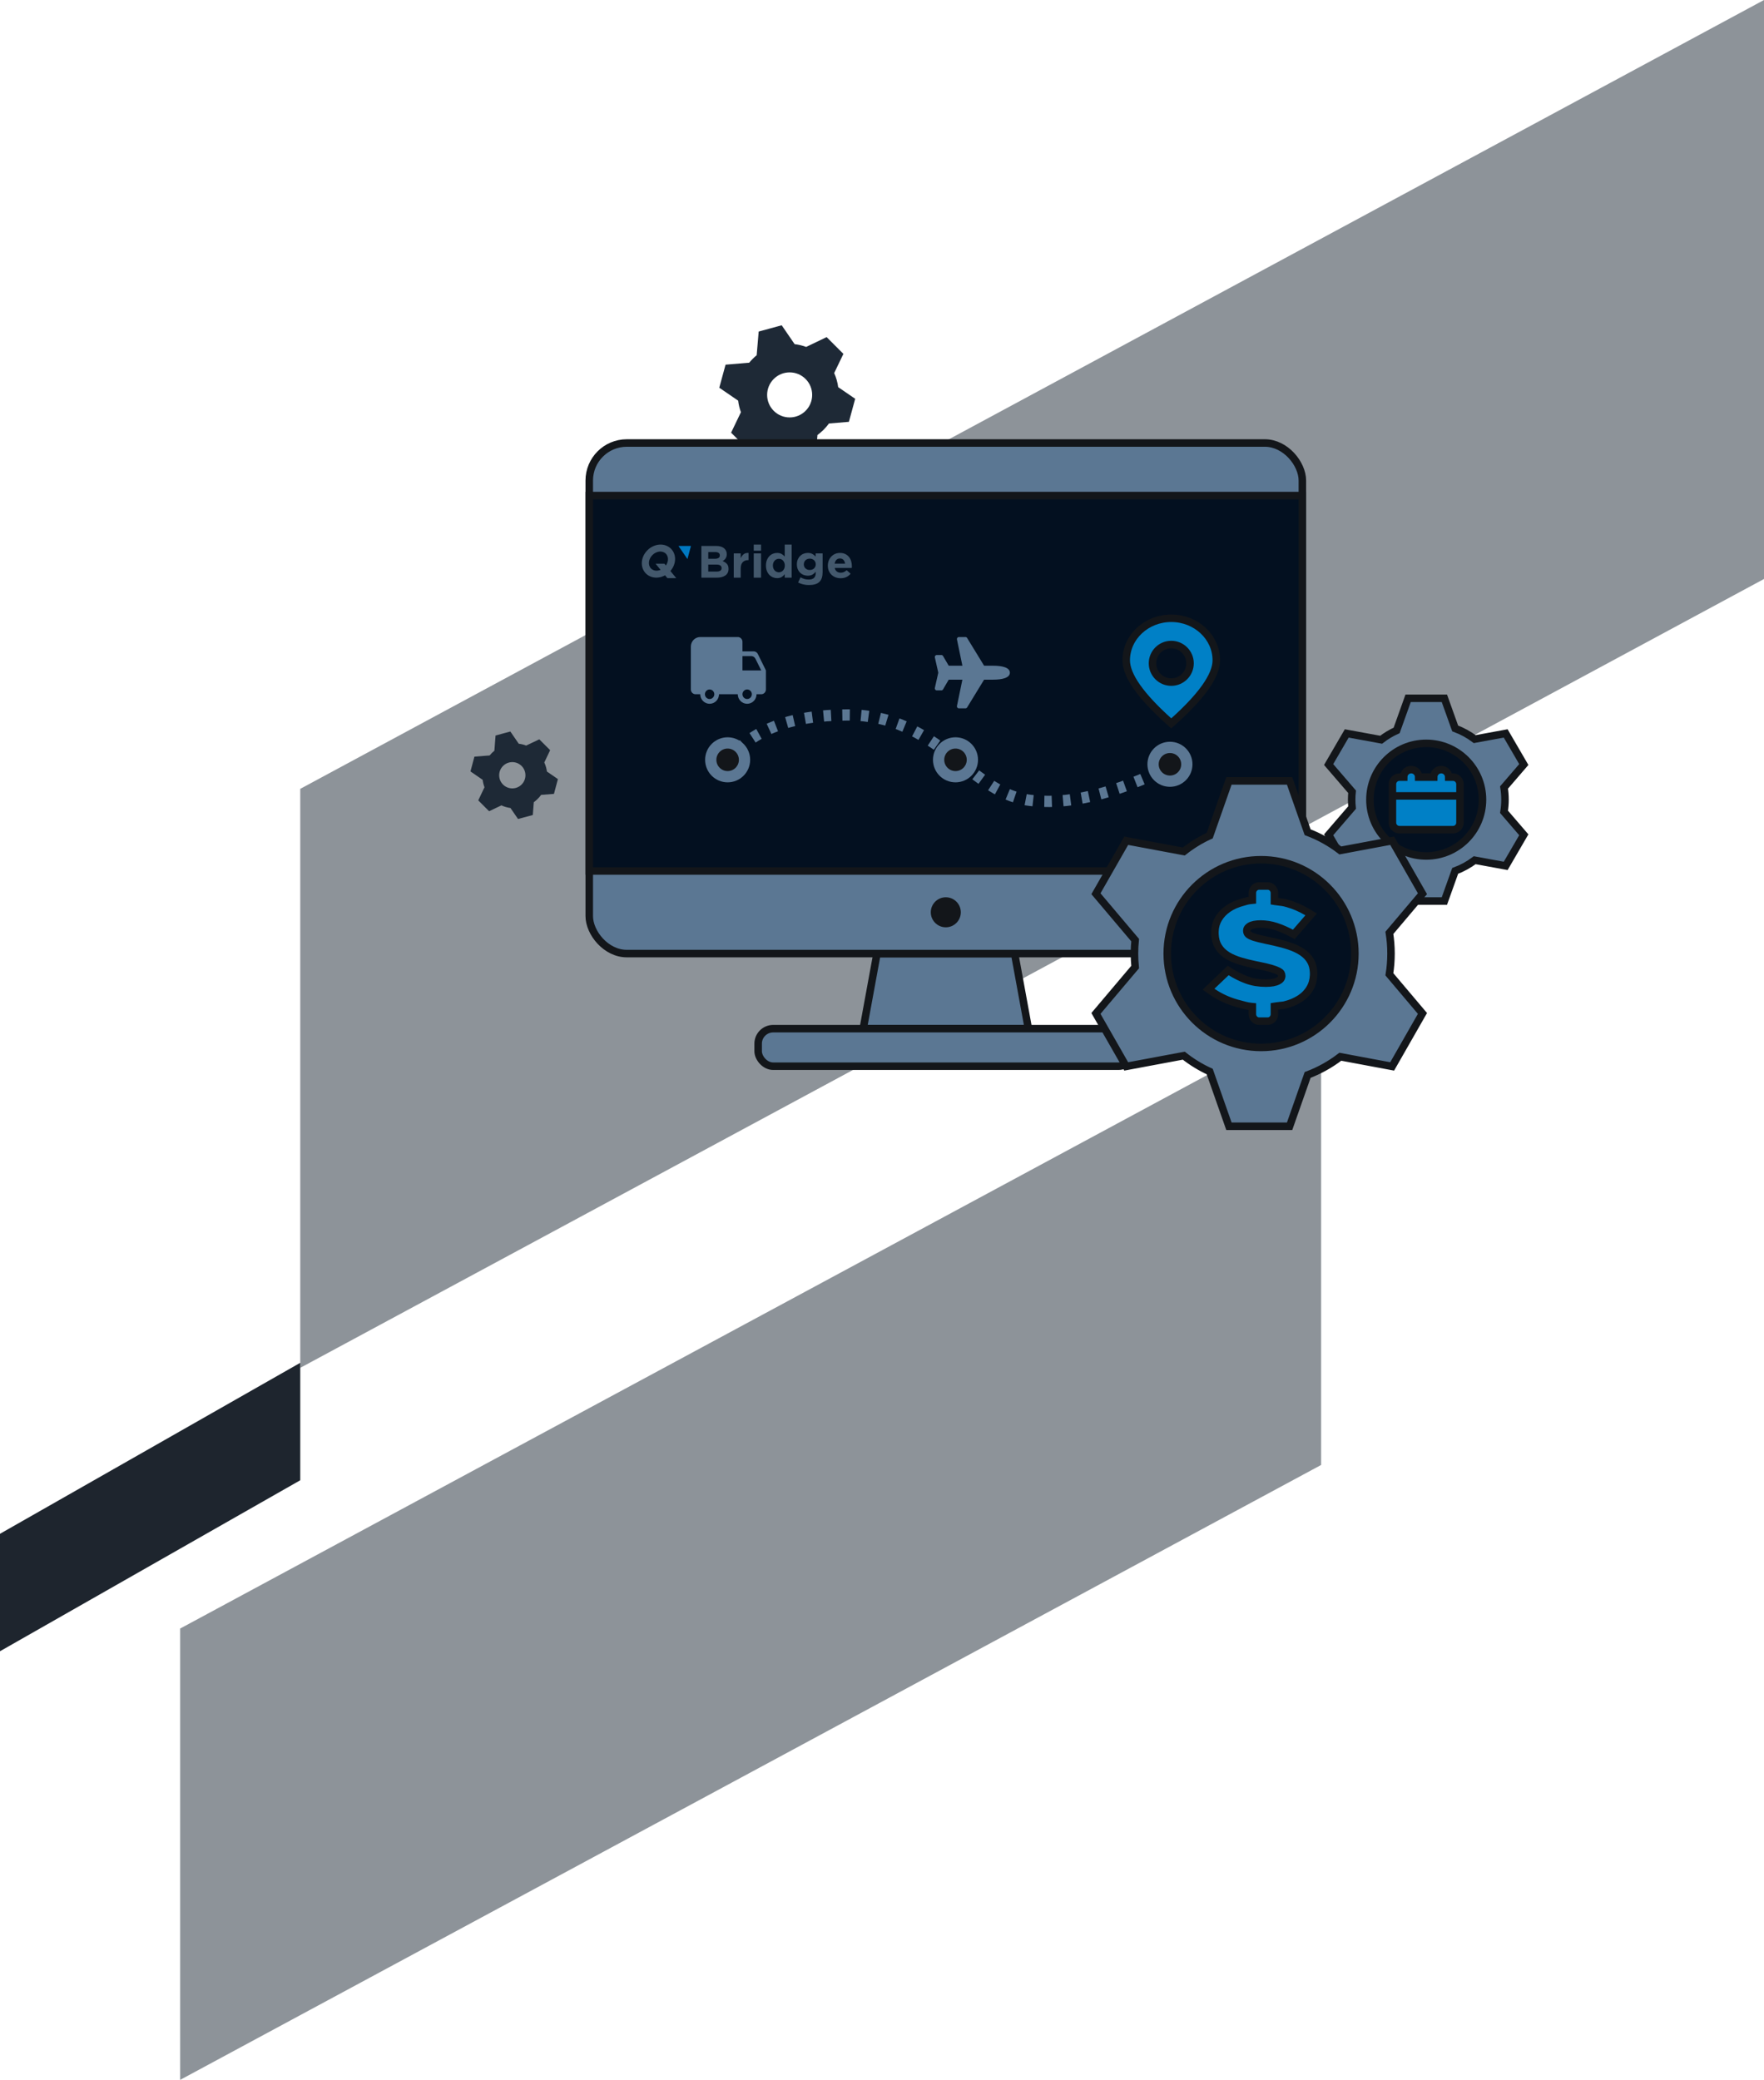 <svg xmlns="http://www.w3.org/2000/svg" width="470" height="554" viewBox="0 0 470 554">
    <defs>
        <filter id="7nnuxa8fga" width="109.5%" height="110.8%" x="-4.7%" y="-5.4%" filterUnits="objectBoundingBox">
            <feOffset dx="-4" dy="3" in="SourceAlpha" result="shadowOffsetOuter1"/>
            <feColorMatrix in="shadowOffsetOuter1" result="shadowMatrixOuter1" values="0 0 0 0 0 0 0 0 0 0 0 0 0 0 0 0 0 0 0.2 0"/>
            <feMerge>
                <feMergeNode in="shadowMatrixOuter1"/>
                <feMergeNode in="SourceGraphic"/>
            </feMerge>
        </filter>
        <filter id="q6610gmsxb" width="138.5%" height="133.3%" x="-19.2%" y="-16.7%" filterUnits="objectBoundingBox">
            <feOffset dx="-4" dy="3" in="SourceAlpha" result="shadowOffsetOuter1"/>
            <feColorMatrix in="shadowOffsetOuter1" result="shadowMatrixOuter1" values="0 0 0 0 0 0 0 0 0 0 0 0 0 0 0 0 0 0 0.2 0"/>
            <feMerge>
                <feMergeNode in="shadowMatrixOuter1"/>
                <feMergeNode in="SourceGraphic"/>
            </feMerge>
        </filter>
        <filter id="qw56lqc84c" width="123%" height="119.6%" x="-11.5%" y="-9.8%" filterUnits="objectBoundingBox">
            <feOffset dx="-4" dy="3" in="SourceAlpha" result="shadowOffsetOuter1"/>
            <feColorMatrix in="shadowOffsetOuter1" result="shadowMatrixOuter1" values="0 0 0 0 0 0 0 0 0 0 0 0 0 0 0 0 0 0 0.2 0"/>
            <feMerge>
                <feMergeNode in="shadowMatrixOuter1"/>
                <feMergeNode in="SourceGraphic"/>
            </feMerge>
        </filter>
    </defs>
    <g fill="none" fill-rule="evenodd">
        <path fill="#1D2835" d="M0 0L304 163.786 304 284 0 120.214z" opacity=".5" transform="matrix(1 0 0 -1 48 554)"/>
        <path fill="#1D2835" d="M0 0L390 210.12 390 364.342 0 154.222z" opacity=".5" transform="matrix(1 0 0 -1 80 364.342)"/>
        <path fill="#1E252E" d="M0 45.545L80 0 80 31.287 0 76.832z" transform="translate(0 363)"/>
        <g>
            <path fill="#1E2936" d="M103.715 14.26l-2.455 5.11c.542 1.2.897 2.464 1.065 3.75l4.53 3.102-1.674 6.137-5.32.447c-.418.577-.887 1.128-1.407 1.648s-1.071.99-1.648 1.407l-.447 5.32-6.137 1.674-3.102-4.53c-1.286-.168-2.55-.523-3.75-1.065l-5.11 2.455-4.467-4.466 2.618-5.45c-.37-.997-.616-2.032-.738-3.08l-5.03-3.444 1.674-6.136 6.306-.53c.293-.36.607-.709.942-1.044.335-.335.684-.649 1.043-.942l.531-6.306 6.136-1.675 3.445 5.03c1.047.123 2.082.37 3.08.739l5.449-2.618 4.466 4.466zm-10.077 6.685c-2.343-2.343-6.142-2.343-8.485 0-2.344 2.344-2.344 6.143 0 8.486 2.343 2.343 6.142 2.343 8.485 0 2.343-2.343 2.343-6.142 0-8.486zM25.58 119.817l-1.557 3.276c.353.773.586 1.588.7 2.415l2.925 2.014-1.052 3.938-3.418.266c-.267.37-.566.722-.898 1.054-.332.332-.685.631-1.054.898l-.266 3.418-3.938 1.052-2.014-2.926c-.827-.113-1.642-.346-2.415-.7l-3.276 1.558-2.89-2.89 1.66-3.493c-.241-.643-.404-1.31-.487-1.983l-3.248-2.236 1.052-3.938 4.052-.315c.187-.23.388-.453.602-.667.214-.214.437-.415.667-.602l.315-4.052 3.938-1.052 2.236 3.248c.674.083 1.34.246 1.983.488l3.493-1.661 2.89 2.89zm-7.605 4.208c-1.367-1.367-3.583-1.367-4.95 0s-1.367 3.583 0 4.95 3.583 1.367 4.95 0 1.367-3.583 0-4.95z" transform="translate(121 80)"/>
            <g filter="url(#7nnuxa8fga)" transform="translate(121 80) translate(40 35)">
                <path fill="#5B7793" stroke="#13161A" stroke-width="2" d="M76.667 136L113.333 136 117 156 73 156z"/>
                <rect width="100" height="10" x="45" y="156" fill="#5B7793" stroke="#13161A" stroke-width="2" rx="4"/>
                <rect width="190" height="136" fill="#5B7793" stroke="#13161A" stroke-width="2" rx="10"/>
                <circle cx="95" cy="125" r="4" fill="#13161A"/>
                <path fill="#031020" stroke="#13161A" stroke-width="2" d="M0 14H190V114H0z"/>
                <g transform="translate(27.071 46.683)">
                    <path fill="#5B7793" d="M12.5 5c.69 0 1.25.569 1.25 1.27v2.54h2.977c.474 0 .907.271 1.118.701L20 13.89v5.08c0 .7-.56 1.27-1.25 1.27H17.5c0 1.402-1.12 2.539-2.5 2.539s-2.5-1.137-2.5-2.54h-5c0 1.403-1.12 2.54-2.5 2.54s-2.5-1.137-2.5-2.54H1.25c-.69 0-1.25-.568-1.25-1.27V7.54C0 6.137 1.12 5 2.5 5h10zM5 18.968c-.69 0-1.25.569-1.25 1.27 0 .701.56 1.27 1.25 1.27s1.25-.569 1.25-1.27c0-.701-.56-1.27-1.25-1.27zm11.25 1.27l-.008-.148c-.073-.632-.601-1.122-1.242-1.122-.638 0-1.165.486-1.24 1.114l-.01.156c0 .701.56 1.27 1.25 1.27s1.25-.569 1.25-1.27zm-.162-10.159H13.75v3.81h5l-1.546-3.112c-.19-.38-.551-.636-.96-.688l-.156-.01z"/>
                    <path stroke="#5B7793" stroke-dasharray="2 3" stroke-width="3" d="M9.4 38.85c5.79-8.734 16.62-13.1 32.492-13.1 23.808 0 32.141 20.245 47.616 22.627 10.317 1.588 23.08-1.39 38.288-8.932"/>
                    <path fill="#5B7793" d="M80.486 12.64h-2.352l-4.522-7.386c-.095-.158-.263-.254-.444-.254H71.41c-.34 0-.59.33-.504.668l1.442 6.972h-3.643l-1.515-2.591c-.094-.16-.263-.26-.446-.26H65.52c-.329 0-.575.31-.51.64l.916 4.071-.917 4.071c-.064.33.182.64.511.64h1.223c.183 0 .352-.1.446-.26l1.515-2.59h3.643l-1.442 6.97c-.086.339.163.669.504.669h1.758c.181 0 .349-.096.444-.254l4.522-7.386h2.352c2.493 0 4.514-.483 4.514-1.86 0-1.377-2.02-1.86-4.514-1.86z"/>
                    <circle cx="70.51" cy="37.704" r="4.5" fill="#13161A" stroke="#5B7793" stroke-width="3"/>
                    <circle cx="9.799" cy="37.704" r="4.5" fill="#13161A" stroke="#5B7793" stroke-width="3"/>
                    <circle cx="127.65" cy="38.895" r="4.5" fill="#13161A" stroke="#5B7793" stroke-width="3"/>
                    <path fill="#0080C6" stroke="#13161A" stroke-width="2" d="M128 0c6.627 0 12 5.014 12 11.2 0 4.124-4 9.724-12 16.8l-.593-.528C119.802 20.645 116 15.221 116 11.2 116 5.014 121.373 0 128 0zm0 7c-2.761 0-5 2.239-5 5s2.239 5 5 5 5-2.239 5-5-2.239-5-5-5z"/>
                </g>
                <g>
                    <path fill="#0079C2" d="M9.764 0.387L13.1 0.387 12.165 3.878z" transform="translate(14 27.033)"/>
                    <path fill="#43586C" d="M6.045 6.042c-1.087 1.091-2.688 1.253-3.576.362-.888-.892-.726-2.5.36-3.59C3.918 1.722 5.519 1.56 6.407 2.45c.887.892.726 2.5-.361 3.59M7.77 1.12C6.154-.486 3.351-.305 1.51 1.522-.332 3.349-.514 6.13 1.104 7.736 2.72 9.34 5.524 9.16 7.366 7.334c1.84-1.827 2.022-4.61.405-6.215" transform="translate(14 27.033)"/>
                    <path fill="#43586C" d="M6.823 8.967L9.188 8.967 6.03 5.119 3.665 5.119zM44.756 6.79c.227 0 .438-.037.633-.11.195-.072.363-.175.505-.307.142-.133.254-.292.335-.478.081-.185.122-.386.122-.604v-.024c0-.217-.04-.418-.122-.604-.081-.185-.193-.344-.335-.477-.142-.133-.31-.236-.505-.308-.195-.073-.406-.109-.633-.109-.227 0-.436.036-.627.109-.19.072-.357.175-.5.308-.141.133-.253.292-.334.477-.081.186-.122.387-.122.604v.024c0 .451.15.814.451 1.087.3.274.677.411 1.132.411m-.22 4.011c-.535 0-1.046-.059-1.533-.175-.487-.117-.937-.284-1.352-.501l.634-1.378c.34.186.683.33 1.028.435.345.105.737.157 1.175.157.633 0 1.102-.149 1.406-.447.305-.298.457-.737.457-1.317V7.26c-.276.33-.576.588-.901.774-.325.185-.735.277-1.23.277-.382 0-.747-.066-1.096-.199-.348-.133-.657-.328-.925-.586-.267-.258-.48-.574-.639-.948-.158-.375-.237-.803-.237-1.287v-.024c0-.483.08-.912.243-1.286.163-.375.378-.69.646-.949.268-.257.576-.453.925-.586.349-.133.71-.199 1.083-.199.504 0 .918.093 1.242.278.324.185.613.415.864.689v-.846h1.851V7.38c0 1.152-.276 2.001-.828 2.55-.309.305-.696.527-1.163.664-.467.137-1.016.205-1.65.205M19.935 7.212c.414 0 .738-.074.974-.223.235-.15.353-.38.353-.695V6.27c0-.282-.11-.505-.329-.67-.22-.166-.572-.248-1.06-.248h-2.166v1.86h2.228zm-.499-3.407c.414 0 .742-.07.986-.211.243-.14.365-.368.365-.683v-.024c0-.282-.105-.497-.316-.646-.212-.149-.516-.223-.913-.223h-1.85v1.787h1.728zM15.881.387h3.95c.98 0 1.721.25 2.223.749.39.386.584.865.584 1.437v.024c0 .242-.03.455-.091.64-.06.186-.141.353-.242.502-.1.15-.218.28-.351.393-.133.112-.276.21-.43.29.493.185.881.436 1.164.755.283.318.424.759.424 1.322v.025c0 .386-.074.724-.225 1.014-.15.29-.364.532-.644.725-.28.193-.616.338-1.008.435-.393.097-.829.145-1.307.145h-4.047V.387zM24.503 2.368h1.85v1.305c.187-.443.442-.798.767-1.064.325-.265.763-.386 1.315-.362v1.92h-.097c-.617 0-1.102.186-1.455.557-.353.37-.53.946-.53 1.727v2.392h-1.85V2.368zM29.826 8.843h1.948V2.368h-1.948v6.475zm0-7.188h1.948V.025h-1.948v1.63zM36.523 7.406c.22 0 .424-.043.615-.127.19-.085.357-.206.5-.363.141-.157.255-.346.34-.568.085-.221.128-.465.128-.73v-.025c0-.265-.043-.509-.128-.73-.085-.222-.199-.411-.34-.568-.143-.157-.31-.278-.5-.363-.19-.084-.395-.127-.615-.127-.219 0-.424.043-.614.127-.191.085-.36.206-.506.363-.146.157-.261.344-.347.561-.085.218-.127.464-.127.737v.024c0 .266.042.51.127.731.086.222.201.411.347.568.146.157.315.278.506.363.19.084.395.127.614.127m-.474 1.558c-.382 0-.751-.073-1.108-.218-.357-.145-.674-.36-.95-.646-.276-.286-.497-.636-.663-1.05-.167-.416-.25-.893-.25-1.433v-.024c0-.54.083-1.016.25-1.431.166-.415.385-.765.657-1.051.272-.286.586-.502.944-.647.357-.144.73-.217 1.12-.217.494 0 .902.097 1.223.29.32.193.59.419.81.677V.024h1.85v8.819h-1.85v-.93c-.228.306-.502.558-.822.755-.321.197-.725.296-1.211.296M54.17 5.098c-.058-.41-.204-.743-.439-.997-.235-.253-.548-.38-.937-.38-.39 0-.705.125-.944.374-.24.25-.395.584-.468 1.003h2.787zm-1.194 3.89c-.487 0-.94-.08-1.357-.242-.418-.16-.78-.39-1.084-.688-.304-.298-.541-.65-.712-1.057-.17-.407-.255-.86-.255-1.36v-.024c0-.458.079-.893.237-1.304.158-.411.38-.77.663-1.075.285-.306.623-.548 1.017-.725.393-.177.83-.266 1.309-.266.543 0 1.014.097 1.412.29.397.193.728.453.992.78.263.325.458.7.584 1.123.126.423.19.863.19 1.322 0 .073-.003.15-.007.23-.004.08-.01.165-.019.254h-4.54c.09.419.274.735.554.948.28.213.627.32 1.04.32.309 0 .585-.052.829-.157.243-.104.494-.274.754-.507l1.06.93c-.31.378-.682.675-1.12.888-.439.213-.954.32-1.547.32z" transform="translate(14 27.033)"/>
                </g>
            </g>
            <g filter="url(#q6610gmsxb)" transform="translate(121 80) translate(237 103)">
                <path fill="#5B7793" stroke="#13161A" stroke-width="2" d="M30.842 0l2.872 8.025c1.883.697 3.634 1.662 5.206 2.848l8.255-1.515L52 17.643l-5.268 6.117c.17 1.055.26 2.137.26 3.24 0 1.103-.09 2.185-.26 3.24L52 36.357l-4.825 8.285-8.255-1.515c-1.572 1.186-3.323 2.15-5.206 2.848L30.842 54h-9.66l-3.063-8.556c-1.479-.667-2.864-1.503-4.129-2.484l-9.165 1.682L0 36.357l6.246-7.252c-.072-.692-.109-1.394-.109-2.105 0-.71.037-1.413.11-2.105L0 17.643l4.825-8.285 9.165 1.682c1.265-.981 2.65-1.817 4.13-2.484L21.18 0h9.66zm-4.175 17.122c-5.155 0-9.334 4.128-9.334 9.22 0 5.091 4.179 9.219 9.334 9.219 5.154 0 9.333-4.128 9.333-9.22 0-5.091-4.179-9.219-9.333-9.219z"/>
                <circle cx="26" cy="27" r="15" fill="#031020" stroke="#13161A" stroke-width="2"/>
                <g>
                    <path fill="#0080C6" stroke="#13161A" stroke-width="2" d="M13 0c1.105 0 2 .895 2 2h1.125C17.161 2 18 2.84 18 3.875v10.25C18 15.161 17.16 16 16.125 16H1.875C.839 16 0 15.16 0 14.125V3.875C0 2.839.84 2 1.875 2H3c0-1.105.895-2 2-2s2 .895 2 2h4c0-1.105.895-2 2-2z" transform="translate(17 19)"/>
                    <path fill="#13161A" d="M0 6H18V8H0z" transform="translate(17 19)"/>
                </g>
            </g>
            <g stroke="#13161A" stroke-width="2" filter="url(#qw56lqc84c)" transform="translate(121 80) translate(175 125)">
                <path fill="#5B7793" d="M51.6 0l4.806 13.672c3.15 1.188 6.08 2.832 8.71 4.852l13.812-2.58L87 30.057l-8.814 10.421c.286 1.798.435 3.642.435 5.521 0 1.88-.149 3.723-.435 5.52L87 61.943l-8.072 14.115-13.812-2.581c-2.63 2.02-5.56 3.664-8.71 4.852L51.6 92H35.438l-5.123-14.577c-2.475-1.136-4.792-2.56-6.909-4.232L8.072 76.057 0 61.942l10.45-12.355c-.12-1.18-.182-2.376-.182-3.587 0-1.211.062-2.408.182-3.587L0 30.058l8.072-14.115 15.334 2.866c2.118-1.671 4.435-3.096 6.91-4.232L35.438 0H51.6z"/>
                <circle cx="44" cy="46" r="25" fill="#031020"/>
                <path fill="#0080C6" d="M43.486 28l-.173.009c-.914.09-1.629.885-1.629 1.853l-.001 1.92-.475.05c-.94.096-1.241.256-2.09.48-1.493.396-2.787.967-3.88 1.715-1.105.758-1.971 1.664-2.59 2.718-.568.965-.88 2.038-.938 3.21l-.01.47.009.4c.052 1.259.339 2.332.868 3.223.576.973 1.386 1.782 2.42 2.427 1.003.624 2.213 1.144 3.628 1.563 1.189.352 2.493.674 3.915.969l.72.144c1.382.275 2.504.537 3.361.785.842.243 1.492.483 1.946.717.402.206.653.41.76.587.113.19.171.41.171.677v.076l-.007.151c-.038.44-.323.818-.929 1.135-.746.392-1.842.597-3.282.597-1.843 0-3.533-.28-5.074-.838-1.564-.566-3.09-1.33-4.58-2.292l-.388-.25L30 55.481l1.135.792c1.931 1.305 4.047 2.282 6.351 2.937l.77.206c1.284.327 1.886.56 3.196.7l.232.021v2c0 1.028.807 1.862 1.802 1.862h2.267l.174-.009c.914-.09 1.629-.885 1.629-1.853V60.06l.687-.107c.397-.07 1.617-.151 1.995-.244 1.555-.381 2.904-.937 4.043-1.67 1.16-.745 2.07-1.674 2.725-2.783.603-1.022.931-2.174.986-3.446l.008-.462-.009-.396c-.05-1.11-.303-2.077-.762-2.908-.51-.923-1.26-1.72-2.242-2.391-.955-.653-2.117-1.207-3.486-1.666-1.175-.394-2.49-.752-3.943-1.076l-2.386-.517c-.67-.149-1.265-.286-1.783-.412-.903-.22-1.608-.448-2.108-.682-.448-.21-.736-.428-.871-.635-.138-.21-.207-.462-.207-.772v-.076l.008-.144c.035-.334.273-.664.773-.973.607-.375 1.58-.576 2.912-.576 1.37 0 2.74.224 4.113.673 1.397.456 2.828 1.08 4.292 1.874l.414.224 4.619-5.324-1.21-.738c-1.612-.947-3.35-1.684-5.222-2.214l-.586-.157c-.591-.15-2.029-.277-2.65-.38l-.108-.018-.001-2.202c0-1.028-.807-1.862-1.802-1.862h-2.269z"/>
            </g>
        </g>
    </g>
</svg>
